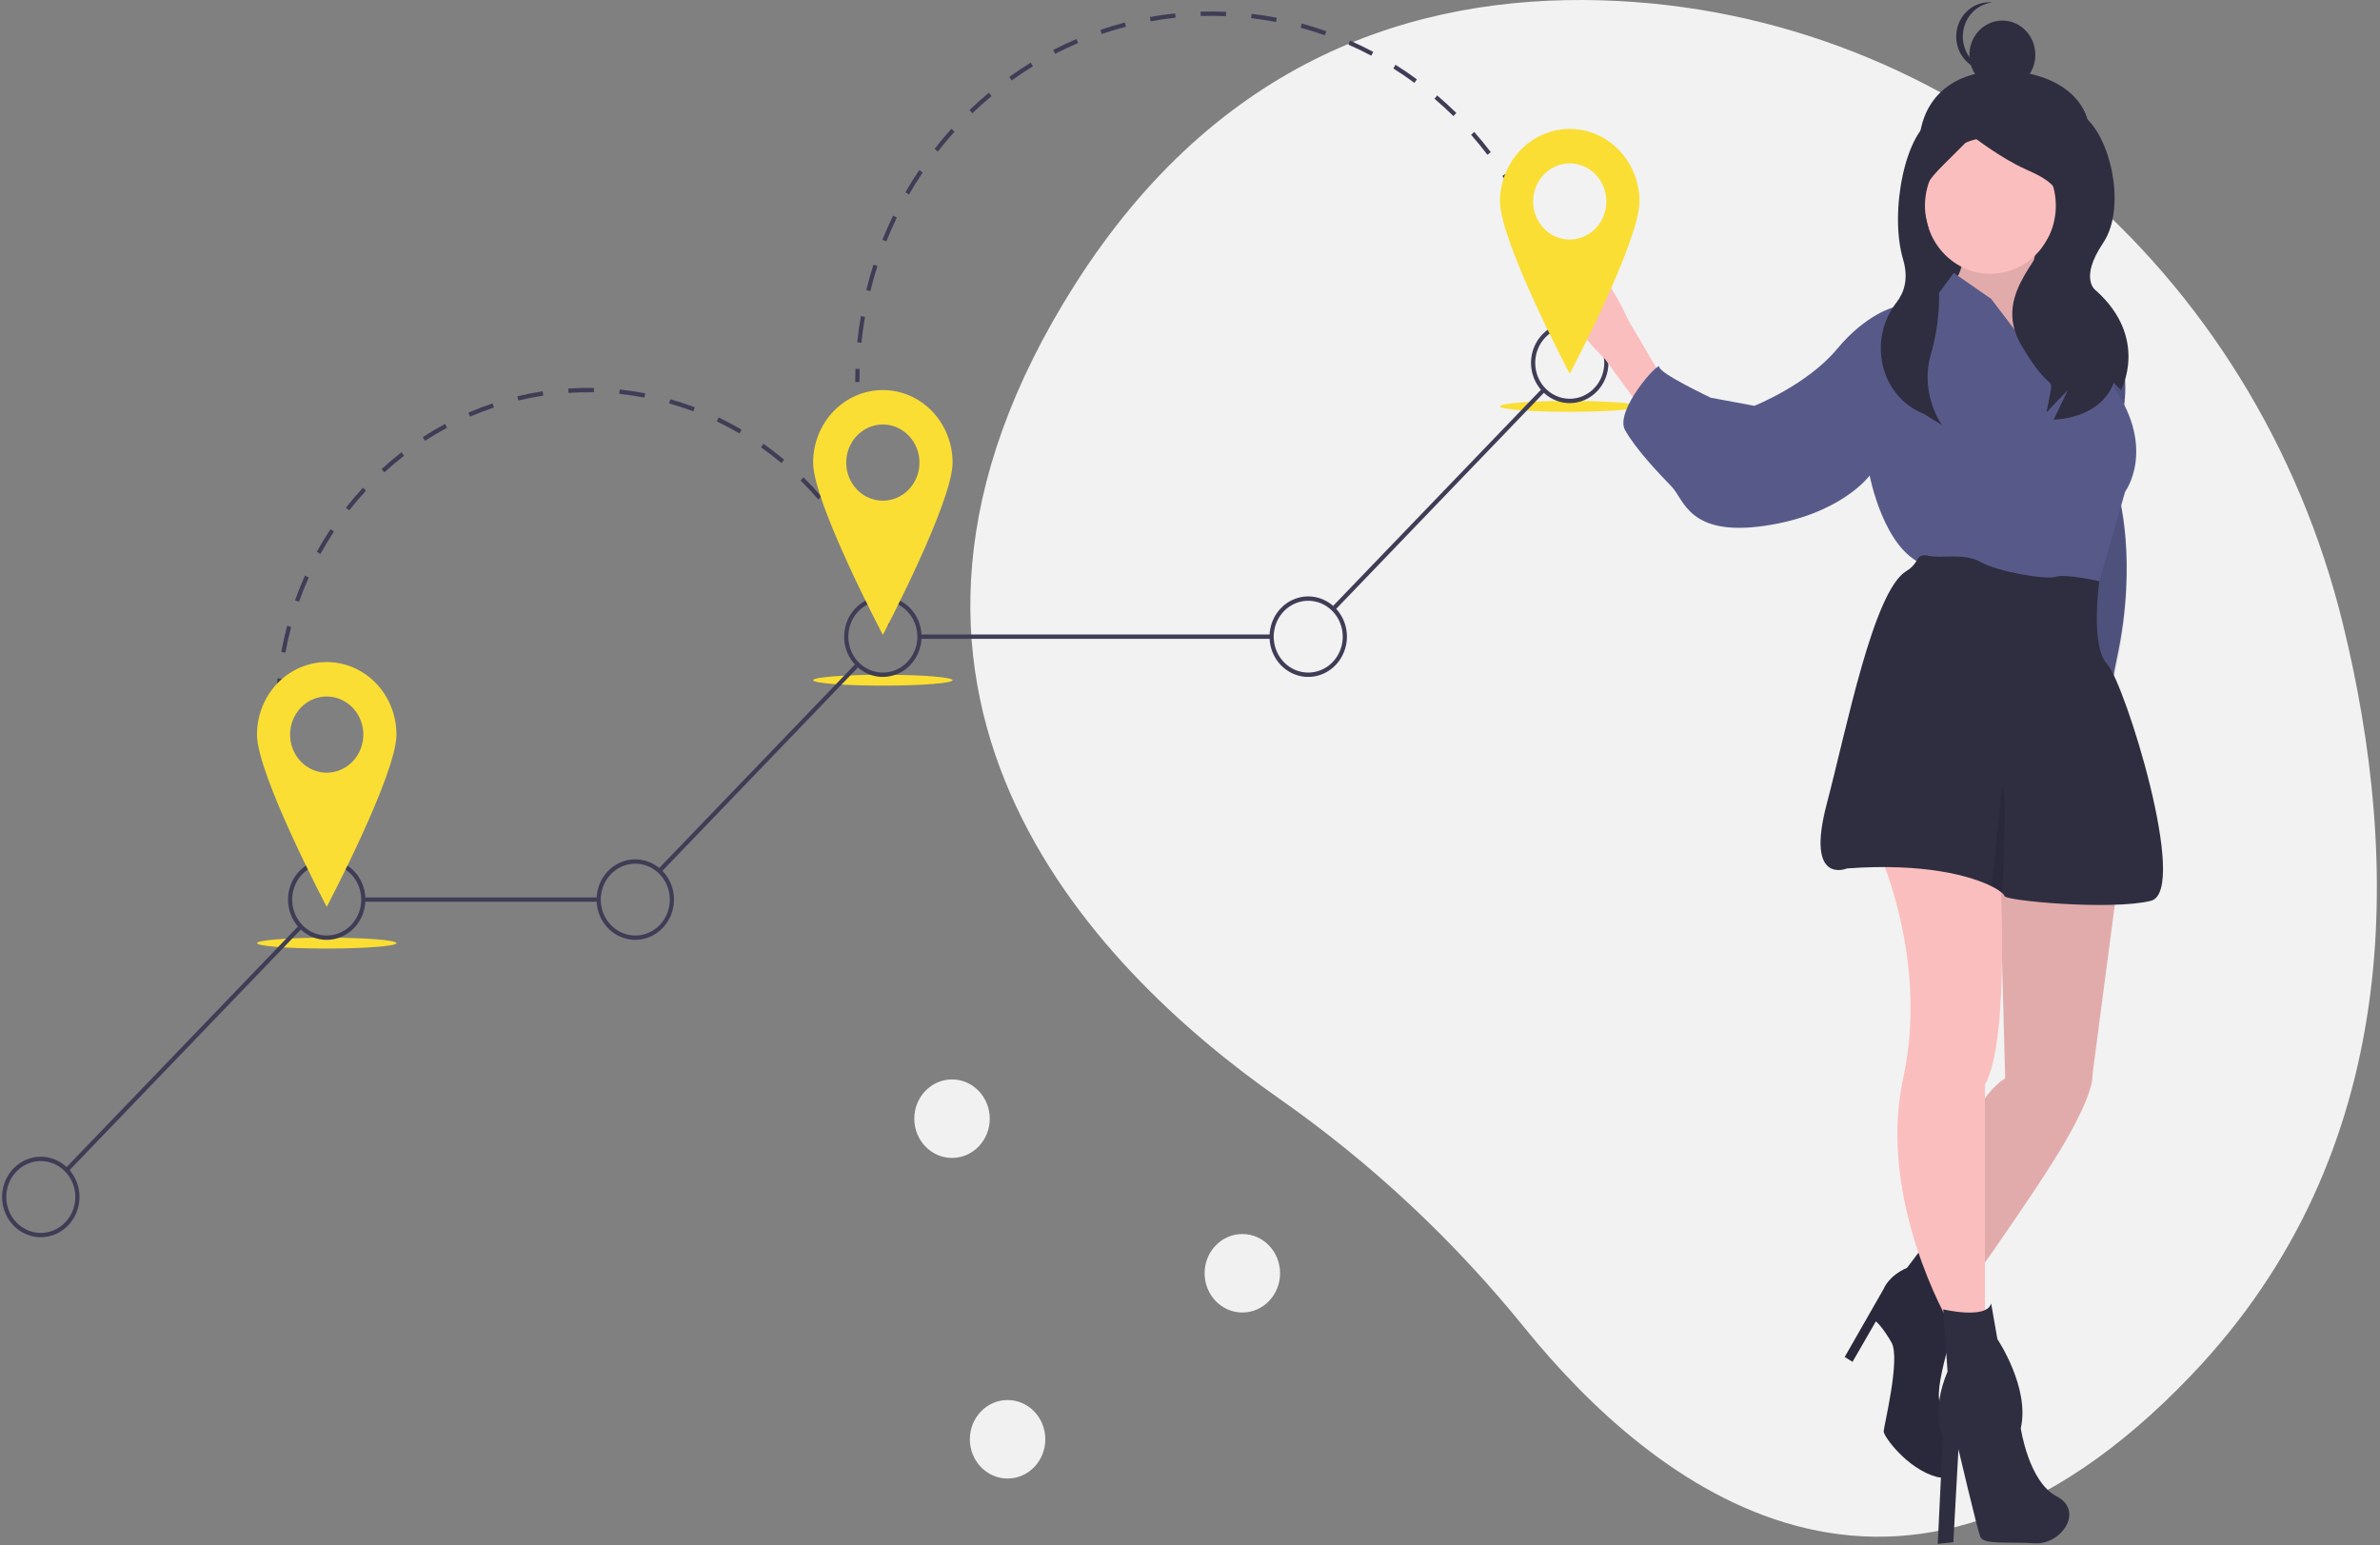 <svg width="733" height="476" viewBox="0 0 733 476" fill="none" xmlns="http://www.w3.org/2000/svg">
<rect x="0" y="0" width="733" height="476" fill="#808080" stroke="none"/>
<g clip-path="url(#clip0)">
<path d="M721.605 192.288C694.768 82.515 602.036 3.275 493.188 0.097C435.644 -1.584 375.091 18.268 331.004 87.737C252.194 211.921 335.847 297.735 394.168 338.512C422.344 358.253 447.732 381.988 469.597 409.032C508.991 457.658 584.775 518.082 675.031 423.407C740.449 354.786 739.482 265.407 721.605 192.288Z" fill="#F2F2F2"/>
<path d="M101.377 275.511C100.654 274.397 99.943 273.253 99.264 272.112L100.361 271.406C101.031 272.533 101.732 273.661 102.446 274.76L101.377 275.511Z" fill="#3F3D56"/>
<path d="M95.376 264.924C94.181 262.482 93.069 259.96 92.073 257.427L93.266 256.919C94.249 259.418 95.346 261.906 96.526 264.315L95.376 264.924ZM89.378 249.672C88.587 247.061 87.892 244.382 87.311 241.711L88.569 241.415C89.142 244.05 89.828 246.693 90.608 249.268L89.378 249.672ZM85.885 233.6C85.52 230.893 85.258 228.133 85.106 225.395L86.394 225.318C86.543 228.019 86.802 230.743 87.162 233.413L85.885 233.6ZM86.261 217.182L84.972 217.151C85.034 214.41 85.205 211.642 85.481 208.925L86.763 209.066C86.491 211.747 86.322 214.477 86.261 217.182V217.182ZM87.903 201.02L86.636 200.77C87.127 198.08 87.733 195.379 88.436 192.742L89.679 193.1C88.985 195.702 88.388 198.367 87.903 201.02V201.02ZM92.079 185.359L90.87 184.895C91.781 182.326 92.809 179.764 93.923 177.28L95.091 177.848C93.992 180.298 92.979 182.825 92.079 185.359V185.359ZM268.67 181.214C267.662 178.727 266.54 176.252 265.336 173.856L266.479 173.235C267.7 175.663 268.837 178.172 269.858 180.692L268.67 181.214ZM98.69 170.621L97.57 169.956C98.876 167.58 100.294 165.23 101.786 162.97L102.848 163.729C101.377 165.959 99.978 168.277 98.69 170.621ZM261.429 166.81C260.041 164.528 258.543 162.278 256.978 160.122L258.008 159.314C259.594 161.499 261.111 163.78 262.519 166.092L261.429 166.81ZM107.537 157.217L106.538 156.369C108.201 154.246 109.969 152.17 111.793 150.196L112.723 151.125C110.923 153.073 109.178 155.122 107.537 157.217ZM252.015 153.835C250.286 151.819 248.455 149.853 246.573 147.992L247.462 147.02C249.369 148.906 251.224 150.899 252.977 152.942L252.015 153.835ZM118.369 145.496L117.516 144.491C119.489 142.68 121.559 140.931 123.668 139.293L124.439 140.368C122.358 141.984 120.316 143.709 118.369 145.496ZM240.69 142.631C238.667 140.935 236.552 139.306 234.403 137.789L235.127 136.679C237.305 138.217 239.449 139.868 241.499 141.586L240.69 142.631ZM130.891 135.775L130.208 134.638C132.44 133.186 134.757 131.813 137.093 130.559L137.684 131.751C135.379 132.988 133.094 134.342 130.891 135.775ZM227.756 133.501C225.491 132.172 223.147 130.926 220.791 129.798L221.33 128.579C223.718 129.723 226.094 130.986 228.39 132.333L227.756 133.501ZM144.771 128.324L144.277 127.086C146.706 126.036 149.208 125.08 151.711 124.243L152.105 125.52C149.636 126.345 147.168 127.289 144.771 128.324ZM213.555 126.706C211.115 125.785 208.606 124.958 206.098 124.25L206.436 122.956C208.978 123.674 211.521 124.512 213.995 125.446L213.555 126.706ZM159.642 123.357L159.351 122.05C161.911 121.433 164.532 120.919 167.139 120.523L167.325 121.85C164.753 122.241 162.168 122.748 159.642 123.357V123.357ZM198.471 122.446C195.923 121.957 193.318 121.573 190.729 121.304L190.857 119.969C193.481 120.242 196.121 120.631 198.705 121.127L198.471 122.446ZM175.102 121.007L175.021 119.668C177.643 119.496 180.317 119.435 182.945 119.484L182.921 120.825C180.327 120.776 177.69 120.837 175.102 121.007V121.007Z" fill="#3F3D56"/>
<path d="M272.554 192.754C272.208 191.478 271.833 190.191 271.438 188.93L272.664 188.514C273.064 189.793 273.445 191.097 273.795 192.391L272.554 192.754Z" fill="#3F3D56"/>
<path d="M264.691 117.643H263.402C263.402 116.301 263.424 114.939 263.469 113.596L264.758 113.643C264.714 114.971 264.691 116.317 264.691 117.643Z" fill="#3F3D56"/>
<path d="M265.305 105.577L264.022 105.435C264.298 102.734 264.672 100.011 265.133 97.342L266.402 97.579C265.947 100.217 265.578 102.908 265.305 105.577ZM268.05 89.683L266.801 89.351C267.446 86.719 268.192 84.08 269.017 81.507L270.241 81.931C269.425 84.474 268.688 87.082 268.05 89.683V89.683ZM473.691 75.532C472.727 73.043 471.663 70.56 470.53 68.152L471.689 67.562C472.835 69.999 473.911 72.512 474.887 75.031L473.691 75.532ZM272.966 74.357L271.775 73.841C272.778 71.335 273.882 68.833 275.058 66.404L276.209 67.008C275.048 69.407 273.957 71.88 272.966 74.357V74.357ZM466.867 61.026C465.571 58.708 464.177 56.408 462.723 54.191L463.788 53.435C465.26 55.679 466.67 58.006 467.981 60.351L466.867 61.026ZM279.952 59.921L278.845 59.233C280.181 56.905 281.618 54.593 283.115 52.364L284.172 53.133C282.692 55.335 281.272 57.619 279.952 59.921H279.952ZM458.119 47.681C456.516 45.576 454.821 43.506 453.081 41.529L454.032 40.623C455.792 42.624 457.508 44.718 459.13 46.848L458.119 47.681ZM288.848 46.676L287.846 45.831C289.491 43.721 291.229 41.647 293.013 39.667L293.954 40.584C292.191 42.541 290.473 44.591 288.848 46.676ZM447.634 35.765C445.76 33.919 443.799 32.121 441.806 30.419L442.623 29.383C444.641 31.104 446.625 32.923 448.521 34.791L447.634 35.765ZM299.463 34.886L298.587 33.901C300.502 32.057 302.505 30.261 304.541 28.563L305.348 29.61C303.335 31.288 301.355 33.063 299.463 34.886V34.886ZM435.627 25.519C433.52 23.969 431.333 22.479 429.126 21.091L429.794 19.944C432.026 21.348 434.239 22.856 436.371 24.424L435.627 25.519ZM311.577 24.785L310.844 23.681C312.991 22.139 315.219 20.659 317.467 19.28L318.121 20.436C315.9 21.798 313.698 23.261 311.577 24.785V24.785ZM422.338 17.159C420.039 15.937 417.67 14.788 415.295 13.743L415.798 12.508C418.201 13.565 420.598 14.728 422.925 15.964L422.338 17.159ZM324.947 16.587L324.374 15.385C326.71 14.179 329.117 13.046 331.53 12.017L332.019 13.258C329.635 14.275 327.255 15.395 324.947 16.586V16.587ZM408.034 10.866C405.595 10.002 403.091 9.219 400.592 8.54L400.918 7.242C403.447 7.93 405.981 8.722 408.449 9.596L408.034 10.866ZM339.301 10.469L338.899 9.194C341.377 8.349 343.919 7.587 346.452 6.929L346.765 8.231C344.261 8.881 341.75 9.634 339.301 10.469L339.301 10.469ZM393.01 6.78C390.474 6.29 387.889 5.89 385.326 5.591L385.469 4.258C388.063 4.561 390.679 4.965 393.245 5.461L393.01 6.78ZM354.364 6.559L354.143 5.237C356.712 4.772 359.331 4.398 361.93 4.124L362.059 5.459C359.492 5.729 356.903 6.099 354.364 6.559L354.364 6.559ZM377.58 4.976C374.998 4.867 372.373 4.852 369.811 4.932L369.771 3.591C372.365 3.511 375.02 3.525 377.633 3.636L377.58 4.976Z" fill="#3F3D56"/>
<path d="M477.463 87.041C477.118 85.765 476.745 84.476 476.356 83.211L477.584 82.802C477.978 84.082 478.355 85.386 478.704 86.678L477.463 87.041Z" fill="#3F3D56"/>
<path d="M100.623 292.158C112.485 292.158 122.1 291.408 122.1 290.482C122.1 289.557 112.485 288.807 100.623 288.807C88.762 288.807 79.146 289.557 79.146 290.482C79.146 291.408 88.762 292.158 100.623 292.158Z" fill="#FADE34"/>
<path d="M271.903 211.174C283.765 211.174 293.38 210.424 293.38 209.499C293.38 208.574 283.765 207.823 271.903 207.823C260.042 207.823 250.426 208.574 250.426 209.499C250.426 210.424 260.042 211.174 271.903 211.174Z" fill="#FADE34"/>
<path d="M483.453 126.84C495.314 126.84 504.93 126.09 504.93 125.165C504.93 124.239 495.314 123.489 483.453 123.489C471.591 123.489 461.976 124.239 461.976 125.165C461.976 126.09 471.591 126.84 483.453 126.84Z" fill="#FADE34"/>
<path d="M474.943 119.664L410.362 186.841L411.273 187.789L475.855 120.612L474.943 119.664Z" fill="#3F3D56"/>
<path d="M391.638 195.424H283.179V196.765H391.638V195.424Z" fill="#3F3D56"/>
<path d="M263.383 204.568L202.721 267.668L203.633 268.616L264.295 205.516L263.383 204.568Z" fill="#3F3D56"/>
<path d="M184.384 276.407H111.899V277.749H184.384V276.407Z" fill="#3F3D56"/>
<path d="M92.195 284.897L20.165 359.821L21.077 360.769L93.106 285.845L92.195 284.897Z" fill="#3F3D56"/>
<path d="M100.623 289.478C98.266 289.478 95.961 288.75 94.001 287.388C92.04 286.026 90.513 284.089 89.61 281.823C88.708 279.558 88.472 277.065 88.932 274.659C89.392 272.254 90.527 270.045 92.194 268.311C93.861 266.576 95.985 265.395 98.297 264.917C100.61 264.439 103.007 264.684 105.185 265.623C107.363 266.561 109.225 268.15 110.534 270.189C111.844 272.228 112.543 274.626 112.543 277.078C112.54 280.365 111.283 283.517 109.048 285.842C106.814 288.166 103.784 289.474 100.623 289.478V289.478ZM100.623 266.02C98.521 266.02 96.465 266.668 94.717 267.883C92.969 269.098 91.606 270.826 90.802 272.846C89.997 274.867 89.786 277.09 90.196 279.235C90.607 281.38 91.619 283.351 93.106 284.897C94.593 286.444 96.487 287.497 98.549 287.924C100.611 288.35 102.749 288.131 104.691 287.295C106.634 286.458 108.294 285.04 109.462 283.222C110.63 281.403 111.254 279.265 111.254 277.078C111.251 274.146 110.13 271.336 108.137 269.263C106.144 267.19 103.442 266.023 100.623 266.02V266.02Z" fill="#3F3D56"/>
<path d="M195.659 289.478C193.302 289.478 190.997 288.75 189.037 287.388C187.076 286.025 185.549 284.089 184.646 281.823C183.744 279.557 183.508 277.064 183.968 274.659C184.428 272.254 185.563 270.045 187.23 268.31C188.898 266.576 191.022 265.395 193.334 264.917C195.646 264.439 198.043 264.684 200.221 265.623C202.399 266.561 204.261 268.15 205.571 270.189C206.881 272.228 207.58 274.626 207.58 277.078C207.576 280.366 206.319 283.517 204.085 285.842C201.85 288.166 198.82 289.474 195.659 289.478ZM195.659 266.02C193.557 266.02 191.501 266.669 189.753 267.884C188.005 269.099 186.642 270.826 185.838 272.846C185.033 274.867 184.823 277.09 185.233 279.235C185.643 281.381 186.655 283.351 188.142 284.897C189.629 286.444 191.523 287.497 193.585 287.924C195.648 288.35 197.785 288.131 199.728 287.295C201.67 286.458 203.331 285.04 204.499 283.222C205.667 281.403 206.29 279.265 206.29 277.078C206.287 274.146 205.166 271.336 203.173 269.263C201.18 267.189 198.478 266.023 195.659 266.02V266.02Z" fill="#3F3D56"/>
<path d="M271.903 208.494C269.546 208.494 267.241 207.767 265.281 206.404C263.32 205.042 261.793 203.105 260.89 200.84C259.988 198.574 259.752 196.081 260.212 193.676C260.672 191.271 261.807 189.061 263.474 187.327C265.142 185.593 267.265 184.412 269.578 183.934C271.89 183.455 274.287 183.701 276.465 184.639C278.643 185.578 280.505 187.167 281.815 189.206C283.124 191.245 283.823 193.642 283.824 196.095C283.82 199.382 282.563 202.534 280.328 204.858C278.093 207.183 275.064 208.49 271.903 208.494V208.494ZM271.903 185.037C269.801 185.037 267.745 185.685 265.997 186.901C264.249 188.116 262.886 189.843 262.082 191.863C261.277 193.884 261.067 196.107 261.477 198.252C261.887 200.397 262.9 202.368 264.386 203.914C265.873 205.461 267.767 206.514 269.83 206.94C271.892 207.367 274.029 207.148 275.972 206.311C277.914 205.474 279.574 204.057 280.743 202.238C281.911 200.42 282.534 198.282 282.534 196.095C282.531 193.163 281.41 190.352 279.417 188.279C277.424 186.206 274.722 185.04 271.903 185.037V185.037Z" fill="#3F3D56"/>
<path d="M402.913 208.494C400.556 208.494 398.251 207.767 396.291 206.404C394.331 205.042 392.803 203.105 391.901 200.84C390.998 198.574 390.762 196.081 391.222 193.676C391.682 191.271 392.818 189.061 394.485 187.327C396.152 185.593 398.276 184.412 400.588 183.934C402.9 183.455 405.297 183.701 407.475 184.639C409.653 185.578 411.515 187.167 412.825 189.206C414.135 191.245 414.834 193.642 414.834 196.095C414.83 199.382 413.573 202.534 411.338 204.858C409.104 207.183 406.074 208.49 402.913 208.494V208.494ZM402.913 185.037C400.811 185.037 398.755 185.685 397.007 186.901C395.259 188.116 393.897 189.843 393.092 191.863C392.287 193.884 392.077 196.107 392.487 198.252C392.897 200.397 393.91 202.368 395.397 203.914C396.883 205.461 398.778 206.514 400.84 206.94C402.902 207.367 405.039 207.148 406.982 206.311C408.924 205.474 410.585 204.057 411.753 202.238C412.921 200.42 413.544 198.282 413.544 196.095C413.541 193.163 412.42 190.352 410.427 188.279C408.434 186.206 405.732 185.04 402.913 185.037V185.037Z" fill="#3F3D56"/>
<path d="M483.453 124.16C481.095 124.16 478.79 123.433 476.83 122.07C474.87 120.708 473.342 118.771 472.44 116.505C471.538 114.24 471.302 111.747 471.762 109.342C472.222 106.936 473.357 104.727 475.024 102.993C476.691 101.259 478.815 100.078 481.127 99.6C483.44 99.121 485.836 99.367 488.014 100.305C490.193 101.244 492.054 102.833 493.364 104.872C494.674 106.911 495.373 109.308 495.373 111.76C495.37 115.048 494.112 118.199 491.878 120.524C489.643 122.849 486.613 124.156 483.453 124.16V124.16ZM483.453 100.703C481.35 100.703 479.295 101.351 477.547 102.566C475.798 103.781 474.436 105.508 473.631 107.529C472.827 109.55 472.616 111.773 473.026 113.918C473.437 116.063 474.449 118.033 475.936 119.58C477.423 121.126 479.317 122.179 481.379 122.606C483.441 123.033 485.579 122.814 487.521 121.977C489.464 121.14 491.124 119.722 492.292 117.904C493.46 116.085 494.084 113.947 494.084 111.76C494.08 108.829 492.959 106.018 490.966 103.945C488.973 101.872 486.271 100.706 483.453 100.703V100.703Z" fill="#3F3D56"/>
<path d="M12.567 381.072C10.21 381.072 7.905 380.345 5.944 378.983C3.984 377.62 2.456 375.684 1.554 373.418C0.652 371.153 0.416 368.659 0.875 366.254C1.335 363.849 2.471 361.64 4.138 359.905C5.805 358.171 7.929 356.99 10.241 356.512C12.553 356.033 14.95 356.279 17.128 357.217C19.307 358.156 21.168 359.745 22.478 361.784C23.788 363.823 24.487 366.221 24.487 368.673C24.484 371.96 23.227 375.112 20.992 377.437C18.757 379.761 15.727 381.069 12.567 381.072V381.072ZM12.567 357.615C10.464 357.615 8.409 358.263 6.661 359.478C4.913 360.693 3.55 362.42 2.745 364.441C1.941 366.462 1.73 368.685 2.14 370.83C2.55 372.975 3.563 374.946 5.05 376.492C6.536 378.039 8.431 379.092 10.493 379.519C12.555 379.945 14.693 379.726 16.635 378.889C18.578 378.052 20.238 376.635 21.406 374.817C22.574 372.998 23.198 370.86 23.198 368.673C23.195 365.741 22.073 362.931 20.081 360.858C18.088 358.784 15.386 357.618 12.567 357.615V357.615Z" fill="#3F3D56"/>
<path d="M100.623 203.914C97.803 203.914 95.01 204.492 92.404 205.614C89.799 206.737 87.431 208.383 85.437 210.457C83.442 212.532 81.86 214.994 80.781 217.705C79.702 220.415 79.146 223.32 79.146 226.254C79.146 238.592 100.623 279.312 100.623 279.312C100.623 279.312 122.1 238.592 122.1 226.254C122.1 223.32 121.545 220.415 120.466 217.705C119.386 214.994 117.804 212.532 115.81 210.457C113.816 208.383 111.448 206.737 108.842 205.614C106.236 204.492 103.444 203.914 100.623 203.914V203.914ZM100.623 237.983C98.393 237.983 96.213 237.295 94.359 236.006C92.505 234.717 91.059 232.886 90.206 230.742C89.353 228.599 89.129 226.241 89.564 223.966C89.999 221.691 91.073 219.601 92.65 217.961C94.227 216.321 96.236 215.203 98.424 214.751C100.611 214.298 102.878 214.531 104.938 215.418C106.999 216.306 108.76 217.809 109.998 219.738C111.237 221.667 111.899 223.934 111.899 226.254C111.899 229.365 110.711 232.348 108.596 234.548C106.482 236.747 103.614 237.983 100.623 237.983V237.983Z" fill="#FADE34"/>
<path d="M271.903 120.138C266.207 120.138 260.744 122.492 256.717 126.681C252.689 130.871 250.426 136.553 250.426 142.478C250.426 154.816 271.903 195.536 271.903 195.536C271.903 195.536 293.38 154.816 293.38 142.478C293.38 139.545 292.825 136.64 291.746 133.929C290.666 131.219 289.084 128.756 287.09 126.681C285.096 124.607 282.728 122.961 280.122 121.839C277.516 120.716 274.724 120.138 271.903 120.138V120.138ZM271.903 154.207C269.673 154.207 267.493 153.519 265.639 152.23C263.785 150.942 262.339 149.11 261.486 146.967C260.633 144.824 260.409 142.465 260.844 140.19C261.28 137.915 262.353 135.825 263.93 134.185C265.507 132.545 267.516 131.428 269.704 130.975C271.891 130.523 274.158 130.755 276.218 131.643C278.279 132.53 280.039 134.034 281.278 135.962C282.517 137.891 283.179 140.159 283.179 142.478C283.179 145.589 281.991 148.572 279.876 150.772C277.762 152.971 274.894 154.207 271.903 154.207V154.207Z" fill="#FADE34"/>
<path d="M642.42 48.575C637.874 62.575 630.904 75.33 616.698 75.33C602.492 75.33 591.776 63.328 590.976 48.575C589.953 29.723 602.164 21.741 616.698 21.819C633.867 21.911 647.815 31.96 642.42 48.575Z" fill="#2F2E41"/>
<path d="M641.743 46.462H590.976V113.352H641.743V46.462Z" fill="#2F2E41"/>
<path d="M643.234 96.295H647.552C647.552 96.295 658.107 110.269 653.309 129.234C648.511 148.198 652.349 151.692 652.349 151.692C652.349 151.692 658.596 172.229 651.879 203.171C645.162 234.113 658.107 242.522 658.107 242.522L646.112 217.568L639.395 151.692L643.234 96.295Z" fill="#575A89"/>
<path opacity="0.1" d="M643.234 97.937H647.552C647.552 97.937 658.107 111.911 653.309 130.875C648.511 149.84 652.349 153.333 652.349 153.333C652.349 153.333 658.596 173.87 651.879 204.812C645.162 235.754 658.107 244.163 658.107 244.163L646.112 219.21L639.395 153.333L643.234 97.937Z" fill="black"/>
<path d="M628.12 72.091C628.12 72.091 624.282 88.061 626.201 88.061C628.12 88.061 634.837 96.545 634.837 96.545L639.156 113.014L635.797 124.991L624.282 122.496L609.889 106.027L605.571 101.535L601.732 87.062C601.732 87.062 606.53 81.074 603.172 76.083C599.813 71.092 628.12 72.091 628.12 72.091Z" fill="#FBBEBE"/>
<path opacity="0.1" d="M628.12 72.091C628.12 72.091 624.282 88.061 626.201 88.061C628.12 88.061 634.837 96.545 634.837 96.545L639.156 113.014L635.797 124.991L624.282 122.496L609.889 106.027L605.571 101.535L601.732 87.062C601.732 87.062 606.53 81.074 603.172 76.083C599.813 71.092 628.12 72.091 628.12 72.091Z" fill="black"/>
<path d="M512.012 116.507L501.457 98.541C501.457 98.541 490.063 72.318 481.907 81.8C473.751 91.282 494.26 110.519 494.26 110.519L504.816 124.992L512.012 116.507Z" fill="#FBBEBE"/>
<path d="M652.11 272.715L644.433 331.106C644.433 331.106 645.393 335.597 635.797 352.067C626.201 368.536 600.293 404.469 600.293 404.469L592.616 389.497C592.616 389.497 601.732 342.085 617.565 332.104L615.646 260.238L652.11 272.715Z" fill="#FBBEBE"/>
<path opacity="0.1" d="M652.11 272.715L644.433 331.106C644.433 331.106 645.393 335.597 635.797 352.067C626.201 368.536 600.293 404.469 600.293 404.469L592.616 389.497C592.616 389.497 601.732 342.085 617.565 332.104L615.646 260.238L652.11 272.715Z" fill="black"/>
<path d="M592.616 383.508L603.172 404.469C603.172 404.469 594.535 429.921 597.894 432.416C601.252 434.912 605.57 457.37 596.455 454.874C587.339 452.379 580.142 442.398 580.142 440.9C580.142 439.403 585.42 418.442 582.541 413.452C579.662 408.461 577.743 406.964 577.743 406.964L570.546 419.441L568.147 417.943L580.142 396.983C580.142 396.983 581.581 392.99 587.339 390.495L592.616 383.508Z" fill="#2F2E41"/>
<path opacity="0.1" d="M592.616 383.508L603.172 404.469C603.172 404.469 594.535 429.921 597.894 432.416C601.252 434.912 605.57 457.37 596.455 454.874C587.339 452.379 580.142 442.398 580.142 440.9C580.142 439.403 585.42 418.442 582.541 413.452C579.662 408.461 577.743 406.964 577.743 406.964L570.546 419.441L568.147 417.943L580.142 396.983C580.142 396.983 581.581 392.99 587.339 390.495L592.616 383.508Z" fill="black"/>
<path d="M615.758 264.431C615.758 264.431 619.484 319.627 611.328 334.1V405.966L600.293 407.463C600.293 407.463 578.008 369.415 586.164 331.986C594.321 294.556 577.743 260.238 577.743 260.238L615.758 264.431Z" fill="#FBBEBE"/>
<path d="M613.007 84.318C624.136 84.318 633.158 74.933 633.158 63.357C633.158 51.781 624.136 42.396 613.007 42.396C601.878 42.396 592.856 51.781 592.856 63.357C592.856 74.933 601.878 84.318 613.007 84.318Z" fill="#FBBEBE"/>
<path d="M633.398 118.504L613.247 92.053L601.732 84.068L596.934 90.556L583.5 94.549C583.5 94.549 574.864 96.545 565.748 107.524C556.632 118.504 540.32 124.992 540.32 124.992L526.886 122.496C526.886 122.496 511.053 115.01 511.053 113.014C511.053 111.018 497.139 126.489 500.498 132.478C503.856 138.466 511.053 145.952 514.891 149.945C518.729 153.937 520.169 165.416 543.678 161.922C567.188 158.429 575.824 146.451 575.824 146.451C575.824 146.451 580.142 169.408 592.616 173.9C605.091 178.392 645.872 181.386 645.872 181.386L654.509 151.442C654.509 151.442 664.104 138.466 651.15 119.502C651.15 119.502 650.901 108.896 649.509 101.838C648.967 99.093 648.252 96.884 647.312 96.046C643.953 93.051 626.201 88.061 626.201 88.061C626.201 88.061 629.08 98.042 630.519 98.541C631.959 99.04 635.317 116.008 633.398 118.504Z" fill="#575A89"/>
<path d="M568.867 267.475C593.029 265.728 607.096 269.845 613.372 272.985C614.538 273.534 615.637 274.228 616.644 275.051C617.105 275.455 617.325 275.769 617.325 275.959C617.325 277.456 650.43 280.451 662.425 277.456C674.42 274.462 654.269 210.082 648.991 204.593C643.713 199.103 646.559 179.01 646.559 179.01C646.559 179.01 636.037 176.645 633.158 177.643C630.279 178.641 615.406 176.146 610.128 173.151C604.851 170.157 598.134 172.153 593.816 171.155C591.887 170.711 590.913 171.46 590.428 172.428C589.674 173.88 588.535 175.077 587.147 175.876C576.961 181.98 568.785 224.181 562.63 247.512C555.913 272.965 568.867 267.475 568.867 267.475Z" fill="#2F2E41"/>
<path d="M613.247 401.474L615.166 412.454C615.166 412.454 625.242 427.426 622.363 439.902C622.363 439.902 624.762 456.371 633.398 460.863C642.034 465.355 634.837 475.835 626.681 475.336C618.525 474.837 610.848 475.835 609.889 473.34C608.929 470.844 603.172 446.39 603.172 446.39L601.596 475.006L596.799 475.506L598.374 442.398C598.374 442.398 594.535 434.912 599.813 422.435L598.481 403.283C598.481 403.283 611.808 406.465 613.247 401.474Z" fill="#2F2E41"/>
<path opacity="0.1" d="M613.372 272.985C614.539 273.534 615.637 274.227 616.644 275.051C616.898 270.335 618.366 241.813 616.606 242.272L613.372 272.985Z" fill="black"/>
<path d="M604.665 34.493C604.665 34.493 604.442 33.2 595.714 36.605C586.986 40.01 581.754 65.133 586.118 79.886C587.877 85.832 586.446 90.118 584.111 93.118C575.349 104.373 578.798 121.277 591.561 127.065C591.921 127.229 592.289 127.39 592.664 127.55L598.119 130.954C598.119 130.954 591.165 121.437 594.645 109.262C597.667 98.888 598.041 87.875 595.728 77.306C595.329 75.523 594.875 73.686 594.36 71.81C589.996 55.922 592.119 57.757 607.393 41.869C607.393 41.869 616.121 48.678 623.758 52.083C631.395 55.487 637.94 58.892 632.486 70.24C627.031 81.589 613.939 91.802 622.667 106.555C631.395 121.308 632.486 115.634 631.395 121.308L630.304 126.982L636.85 120.173L632.486 129.252C632.486 129.252 646.668 129.252 651.032 117.903L653.214 120.173C653.214 120.173 661.942 104.285 645.577 89.532C645.577 89.532 640.123 86.128 647.759 74.78C655.396 63.431 649.531 39.032 639.712 34.493C629.893 29.953 604.665 34.493 604.665 34.493Z" fill="#2F2E41"/>
<path d="M616.698 27.452C622.305 27.452 626.851 22.723 626.851 16.89C626.851 11.057 622.305 6.329 616.698 6.329C611.09 6.329 606.544 11.057 606.544 16.89C606.544 22.723 611.09 27.452 616.698 27.452Z" fill="#2F2E41"/>
<path d="M604.514 11.258C604.514 8.639 605.449 6.115 607.137 4.173C608.826 2.231 611.147 1.011 613.652 0.749C613.318 0.715 612.979 0.696 612.636 0.696C609.944 0.696 607.361 1.809 605.457 3.789C603.553 5.77 602.483 8.456 602.483 11.258C602.483 14.059 603.553 16.745 605.457 18.726C607.361 20.706 609.944 21.819 612.636 21.819C612.979 21.819 613.318 21.8 613.652 21.766C611.147 21.504 608.826 20.284 607.137 18.342C605.449 16.4 604.514 13.876 604.514 11.258V11.258Z" fill="#2F2E41"/>
<path d="M483.453 39.713C480.632 39.713 477.84 40.291 475.234 41.414C472.628 42.537 470.26 44.182 468.266 46.257C466.272 48.331 464.69 50.794 463.61 53.504C462.531 56.215 461.976 59.12 461.976 62.054C461.976 74.392 483.453 115.112 483.453 115.112C483.453 115.112 504.93 74.392 504.93 62.054C504.93 59.12 504.374 56.215 503.295 53.504C502.216 50.794 500.634 48.331 498.639 46.257C496.645 44.182 494.277 42.537 491.672 41.414C489.066 40.291 486.273 39.713 483.453 39.713V39.713ZM483.453 73.782C481.223 73.782 479.043 73.094 477.188 71.806C475.334 70.517 473.889 68.685 473.036 66.542C472.182 64.399 471.959 62.041 472.394 59.766C472.829 57.49 473.903 55.401 475.48 53.76C477.057 52.12 479.066 51.003 481.253 50.55C483.44 50.098 485.707 50.33 487.768 51.218C489.828 52.105 491.589 53.609 492.828 55.538C494.067 57.466 494.728 59.734 494.728 62.054C494.728 65.164 493.54 68.147 491.426 70.347C489.311 72.546 486.443 73.782 483.453 73.782V73.782Z" fill="#FADE34"/>
<path d="M310.318 455.388C316.736 455.388 321.939 449.976 321.939 443.3C321.939 436.624 316.736 431.212 310.318 431.212C303.899 431.212 298.696 436.624 298.696 443.3C298.696 449.976 303.899 455.388 310.318 455.388Z" fill="#F1F1F1"/>
<path d="M382.621 404.256C389.039 404.256 394.242 398.844 394.242 392.168C394.242 385.492 389.039 380.08 382.621 380.08C376.202 380.08 370.999 385.492 370.999 392.168C370.999 398.844 376.202 404.256 382.621 404.256Z" fill="#F1F1F1"/>
<path d="M293.206 356.646C299.624 356.646 304.827 351.234 304.827 344.557C304.827 337.881 299.624 332.469 293.206 332.469C286.788 332.469 281.585 337.881 281.585 344.557C281.585 351.234 286.788 356.646 293.206 356.646Z" fill="#F1F1F1"/>
</g>
<defs>
<clipPath id="clip0">
<rect width="731.398" height="476" fill="white" transform="translate(0.647)"/>
</clipPath>
</defs>
</svg>
